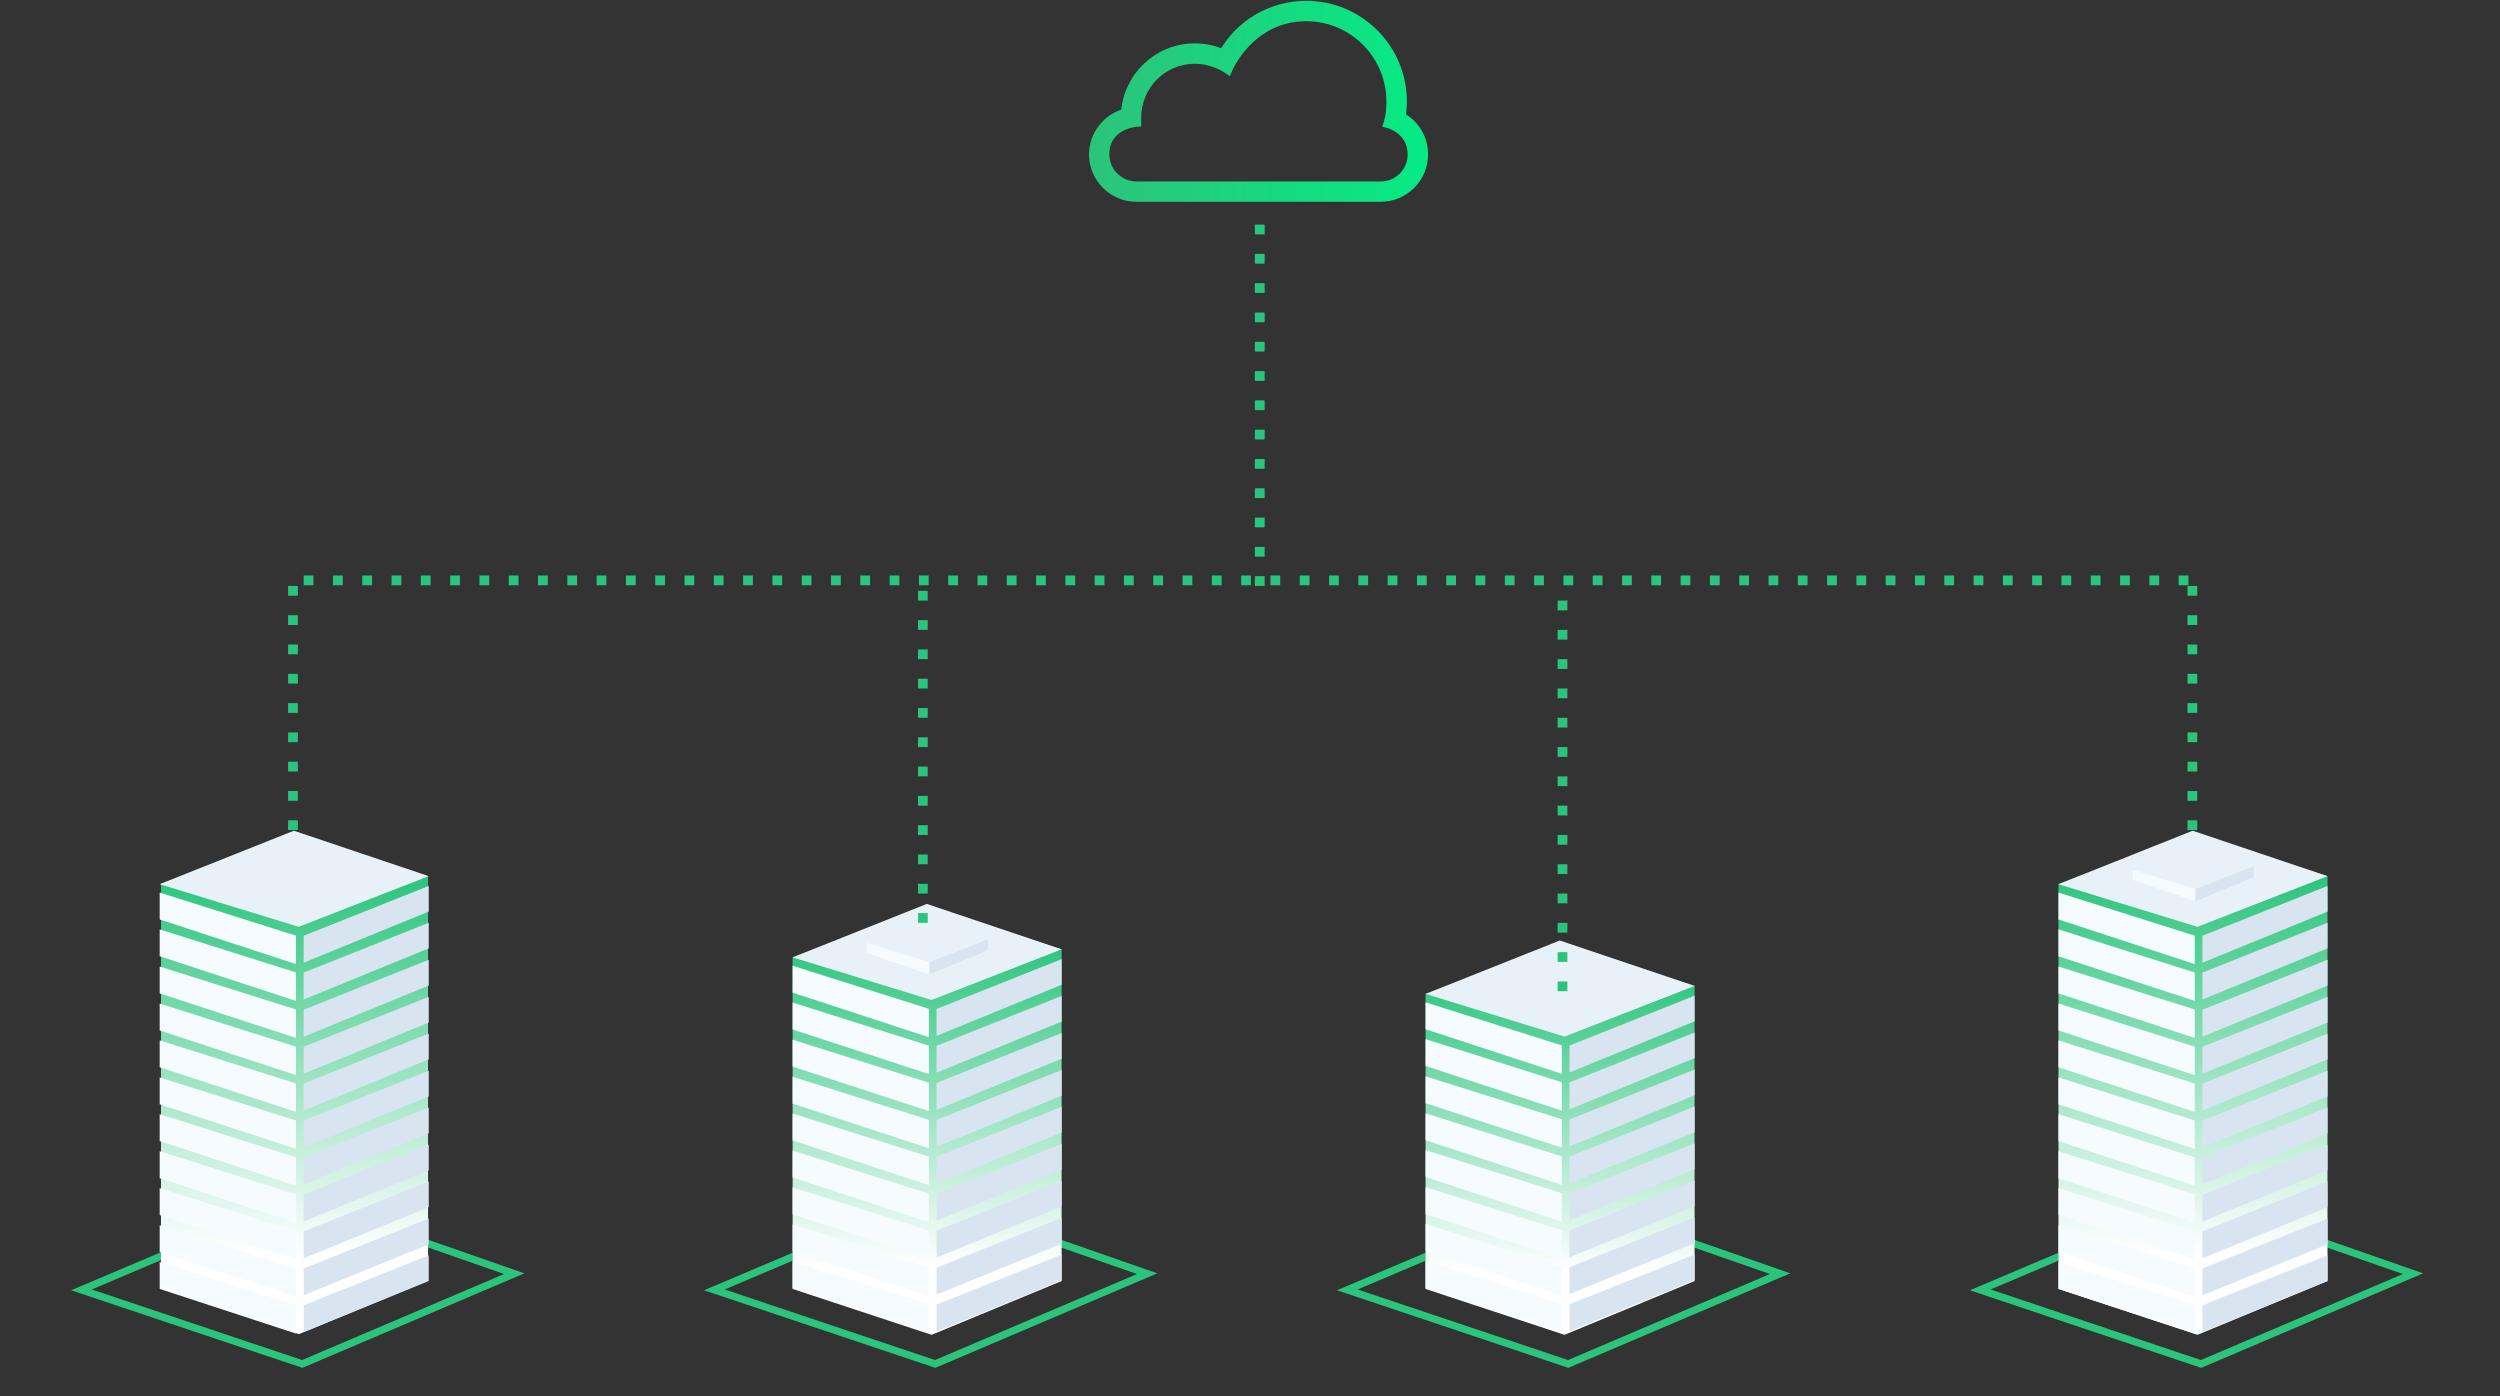 <svg width="512" height="286" viewBox="0 0 512 286" fill="none" xmlns="http://www.w3.org/2000/svg">
<rect x="0" y="0" width="512" height="286" fill="#333333" stroke="none"/>
<path d="M16.676 264.165L61.903 279.336L105.316 260.849L60.996 245.392L16.676 264.165Z" stroke="#2BC47C" stroke-width="1.5" stroke-miterlimit="10" stroke-linecap="round"/>
<path d="M59.962 170.541L32.969 181.031L32.969 263.885L61.217 273.23L87.666 262.272V179.571L59.962 170.541Z" fill="url(#paint0_linear)"/>
<path d="M60.612 267.29V273.11L32.703 263.974V258.464L60.612 267.29Z" fill="#F6FBFF"/>
<path d="M87.806 262.352V257.081L62.188 267.314V272.824L87.806 262.352Z" fill="#D8E5F1"/>
<path d="M60.612 259.752V265.572L32.703 256.436V250.926L60.612 259.752Z" fill="#F6FBFF"/>
<path d="M87.806 254.814V249.542L62.188 259.776V265.286L87.806 254.814Z" fill="#D8E5F1"/>
<path d="M60.612 252.142V257.963L32.703 248.851V243.34L60.612 252.142Z" fill="#F6FBFF"/>
<path d="M87.806 247.229V241.957L62.188 252.19V257.701L87.806 247.229Z" fill="#D8E5F1"/>
<path d="M60.612 244.605V250.425L32.703 241.313V235.779L60.612 244.605Z" fill="#F6FBFF"/>
<path d="M87.806 239.691V234.419L62.188 244.629V250.163L87.806 239.691Z" fill="#D8E5F1"/>
<path d="M60.612 237.019V242.839L32.703 233.703V228.193L60.612 237.019Z" fill="#F6FBFF"/>
<path d="M87.806 232.081V226.833L62.188 237.043V242.553L87.806 232.081Z" fill="#D8E5F1"/>
<path d="M60.612 229.481V235.302L32.703 226.166V220.655L60.612 229.481Z" fill="#F6FBFF"/>
<path d="M87.806 224.544V219.296L62.188 229.505V235.016L87.806 224.544Z" fill="#D8E5F1"/>
<path d="M60.612 221.896V227.716L32.703 218.58V213.07L60.612 221.896Z" fill="#F6FBFF"/>
<path d="M87.806 216.958V211.687L62.188 221.92V227.43L87.806 216.958Z" fill="#D8E5F1"/>
<path d="M60.612 214.358V220.178L32.703 211.042V205.532L60.612 214.358Z" fill="#F6FBFF"/>
<path d="M87.806 209.421V204.149L62.188 214.382V219.892L87.806 209.421Z" fill="#D8E5F1"/>
<path d="M60.612 206.749V212.569L32.703 203.457V197.947L60.612 206.749Z" fill="#F6FBFF"/>
<path d="M87.806 201.835V196.563L62.188 206.797V212.307L87.806 201.835Z" fill="#D8E5F1"/>
<path d="M60.612 199.163V204.984L32.703 195.848V190.337L60.612 199.163Z" fill="#F6FBFF"/>
<path d="M87.806 194.226V188.978L62.188 199.187V204.698L87.806 194.226Z" fill="#D8E5F1"/>
<path d="M60.612 191.626V197.446L32.703 188.31V182.8L60.612 191.626Z" fill="#F6FBFF"/>
<path d="M87.806 186.688V181.44L62.188 191.649V197.16L87.806 186.688Z" fill="#D8E5F1"/>
<path d="M32.703 181.082L61.161 189.813L87.805 179.436L60.183 170.133L32.703 181.082Z" fill="#E9F1F8"/>
<path d="M146.297 264.165L191.524 279.336L234.938 260.849L190.617 245.392L146.297 264.165Z" stroke="#2BC47C" stroke-width="1.5" stroke-miterlimit="10" stroke-linecap="round"/>
<path d="M189.518 185.868L162.324 196.067V263.974L190.782 273.372L217.426 262.352V194.421L189.518 185.868Z" fill="url(#paint1_linear)"/>
<path d="M190.233 267.128V272.948L162.324 263.836V258.326L190.233 267.128Z" fill="#F6FBFF"/>
<path d="M217.428 262.214V256.942L191.809 267.176V272.686L217.428 262.214Z" fill="#D8E5F1"/>
<path d="M190.233 259.59V265.41L162.324 256.298V250.764L190.233 259.59Z" fill="#F6FBFF"/>
<path d="M217.428 254.676V249.404L191.809 259.614V265.148L217.428 254.676Z" fill="#D8E5F1"/>
<path d="M190.233 252.004V257.824L162.324 248.688V243.178L190.233 252.004Z" fill="#F6FBFF"/>
<path d="M217.428 247.067V241.819L191.809 252.028V257.539L217.428 247.067Z" fill="#D8E5F1"/>
<path d="M190.233 244.467V250.287L162.324 241.151V235.641L190.233 244.467Z" fill="#F6FBFF"/>
<path d="M217.428 239.529V234.281L191.809 244.491V250.001L217.428 239.529Z" fill="#D8E5F1"/>
<path d="M190.233 236.881V242.701L162.324 233.565V228.055L190.233 236.881Z" fill="#F6FBFF"/>
<path d="M217.428 231.944V226.672L191.809 236.905V242.415L217.428 231.944Z" fill="#D8E5F1"/>
<path d="M190.233 229.343V235.164L162.324 226.028V220.518L190.233 229.343Z" fill="#F6FBFF"/>
<path d="M217.428 224.406V219.134L191.809 229.368V234.878L217.428 224.406Z" fill="#D8E5F1"/>
<path d="M190.233 221.734V227.554L162.324 218.442V212.932L190.233 221.734Z" fill="#F6FBFF"/>
<path d="M217.428 216.821V211.549L191.809 221.782V227.292L217.428 216.821Z" fill="#D8E5F1"/>
<path d="M190.233 214.149V219.969L162.324 210.833V205.323L190.233 214.149Z" fill="#F6FBFF"/>
<path d="M217.428 209.211V203.963L191.809 214.173V219.683L217.428 209.211Z" fill="#D8E5F1"/>
<path d="M190.233 206.611V212.431L162.324 203.295V197.785L190.233 206.611Z" fill="#F6FBFF"/>
<path d="M217.428 201.673V196.425L191.809 206.635V212.145L217.428 201.673Z" fill="#D8E5F1"/>
<path d="M162.324 196.068L190.782 204.798L217.426 194.422L189.804 185.119L162.324 196.068Z" fill="#E9F1F8"/>
<path d="M177.688 193.014L190.402 196.902L202.281 192.275L189.948 188.124L177.688 193.014Z" fill="#E9F1F8"/>
<path d="M202.325 194.636V192.37L190.398 197.045V199.55L202.325 194.636Z" fill="#D8E5F1"/>
<path d="M190.234 196.998V199.502L177.52 195.185V193.133L190.234 196.998Z" fill="#F6FBFF"/>
<path d="M275.926 264.165L321.153 279.336L364.566 260.849L320.246 245.392L275.926 264.165Z" stroke="#2BC47C" stroke-width="1.5" stroke-miterlimit="10" stroke-linecap="round"/>
<path d="M319.146 193.361L291.953 203.56V263.974L320.411 273.373L347.055 262.352V201.915L319.146 193.361Z" fill="url(#paint2_linear)"/>
<path d="M319.862 267.083V272.904L291.953 263.791V258.257L319.862 267.083Z" fill="#F6FBFF"/>
<path d="M347.056 262.17V256.898L321.438 267.107V272.641L347.056 262.17Z" fill="#D8E5F1"/>
<path d="M319.862 259.498V265.318L291.953 256.182V250.672L319.862 259.498Z" fill="#F6FBFF"/>
<path d="M347.056 254.56V249.312L321.438 259.521V265.032L347.056 254.56Z" fill="#D8E5F1"/>
<path d="M319.862 251.96V257.78L291.953 248.644V243.134L319.862 251.96Z" fill="#F6FBFF"/>
<path d="M347.056 247.022V241.774L321.438 251.984V257.494L347.056 247.022Z" fill="#D8E5F1"/>
<path d="M319.862 244.374V250.195L291.953 241.059V235.548L319.862 244.374Z" fill="#F6FBFF"/>
<path d="M347.056 239.437V234.165L321.438 244.398V249.909L347.056 239.437Z" fill="#D8E5F1"/>
<path d="M319.862 236.837V242.657L291.953 233.521V228.011L319.862 236.837Z" fill="#F6FBFF"/>
<path d="M347.056 231.899V226.627L321.438 236.861V242.371L347.056 231.899Z" fill="#D8E5F1"/>
<path d="M319.862 229.227V235.048L291.953 225.936V220.425L319.862 229.227Z" fill="#F6FBFF"/>
<path d="M347.056 224.314V219.042L321.438 229.275V234.785L347.056 224.314Z" fill="#D8E5F1"/>
<path d="M319.862 221.642V227.463L291.953 218.327V212.816L319.862 221.642Z" fill="#F6FBFF"/>
<path d="M347.056 216.704V211.457L321.438 221.666V227.176L347.056 216.704Z" fill="#D8E5F1"/>
<path d="M319.862 214.104V219.924L291.953 210.788V205.278L319.862 214.104Z" fill="#F6FBFF"/>
<path d="M347.056 209.166V203.918L321.438 214.128V219.638L347.056 209.166Z" fill="#D8E5F1"/>
<path d="M291.953 203.561L320.411 212.291L347.055 201.915L319.433 192.612L291.953 203.561Z" fill="#E9F1F8"/>
<path d="M405.547 264.165L450.774 279.336L494.188 260.849L449.867 245.392L405.547 264.165Z" stroke="#2BC47C" stroke-width="1.5" stroke-miterlimit="10" stroke-linecap="round"/>
<path d="M448.768 170.882L421.574 181.082V263.974L450.032 273.372L476.676 262.352V179.436L448.768 170.882Z" fill="url(#paint3_linear)"/>
<path d="M449.483 267.29V273.11L421.574 263.974V258.464L449.483 267.29Z" fill="#F6FBFF"/>
<path d="M476.678 262.352V257.081L451.059 267.314V272.824L476.678 262.352Z" fill="#D8E5F1"/>
<path d="M449.483 259.752V265.572L421.574 256.436V250.926L449.483 259.752Z" fill="#F6FBFF"/>
<path d="M476.678 254.814V249.542L451.059 259.776V265.286L476.678 254.814Z" fill="#D8E5F1"/>
<path d="M449.483 252.142V257.963L421.574 248.851V243.34L449.483 252.142Z" fill="#F6FBFF"/>
<path d="M476.678 247.229V241.957L451.059 252.19V257.701L476.678 247.229Z" fill="#D8E5F1"/>
<path d="M449.483 244.605V250.425L421.574 241.313V235.779L449.483 244.605Z" fill="#F6FBFF"/>
<path d="M476.678 239.691V234.419L451.059 244.629V250.163L476.678 239.691Z" fill="#D8E5F1"/>
<path d="M449.483 237.019V242.839L421.574 233.703V228.193L449.483 237.019Z" fill="#F6FBFF"/>
<path d="M476.678 232.081V226.833L451.059 237.043V242.553L476.678 232.081Z" fill="#D8E5F1"/>
<path d="M449.483 229.481V235.302L421.574 226.166V220.655L449.483 229.481Z" fill="#F6FBFF"/>
<path d="M476.678 224.544V219.296L451.059 229.505V235.016L476.678 224.544Z" fill="#D8E5F1"/>
<path d="M449.483 221.896V227.716L421.574 218.58V213.07L449.483 221.896Z" fill="#F6FBFF"/>
<path d="M476.678 216.958V211.687L451.059 221.92V227.43L476.678 216.958Z" fill="#D8E5F1"/>
<path d="M449.483 214.358V220.178L421.574 211.042V205.532L449.483 214.358Z" fill="#F6FBFF"/>
<path d="M476.678 209.421V204.149L451.059 214.382V219.892L476.678 209.421Z" fill="#D8E5F1"/>
<path d="M449.483 206.749V212.569L421.574 203.457V197.947L449.483 206.749Z" fill="#F6FBFF"/>
<path d="M476.678 201.835V196.563L451.059 206.797V212.307L476.678 201.835Z" fill="#D8E5F1"/>
<path d="M449.483 199.163V204.984L421.574 195.848V190.337L449.483 199.163Z" fill="#F6FBFF"/>
<path d="M476.678 194.226V188.978L451.059 199.187V204.698L476.678 194.226Z" fill="#D8E5F1"/>
<path d="M449.483 191.626V197.446L421.574 188.31V182.8L449.483 191.626Z" fill="#F6FBFF"/>
<path d="M476.678 186.688V181.44L451.059 191.649V197.16L476.678 186.688Z" fill="#D8E5F1"/>
<path d="M421.574 181.082L450.032 189.813L476.676 179.436L449.054 170.133L421.574 181.082Z" fill="#E9F1F8"/>
<path d="M436.938 178.029L449.652 181.917L461.531 177.289L449.198 173.139L436.938 178.029Z" fill="#E9F1F8"/>
<path d="M461.575 179.651V177.385L449.648 182.06V184.565L461.575 179.651Z" fill="#D8E5F1"/>
<path d="M449.484 182.012V184.517L436.77 180.199V178.148L449.484 182.012Z" fill="#F6FBFF"/>
<path d="M286.859 23.955C287.031 22.893 287.124 21.817 287.124 20.755C287.124 9.961 278.335 1.171 267.54 1.171C260.411 1.171 253.984 4.955 250.506 11.129C248.687 10.306 246.695 9.881 244.69 9.881C237.189 9.881 231.028 15.75 230.577 23.211C226.793 24.181 224.031 27.646 224.031 31.629C224.031 36.422 227.935 40.326 232.728 40.326H282.769C287.562 40.326 291.466 36.422 291.466 31.629C291.479 28.376 289.7 25.455 286.859 23.955ZM282.782 38.161H232.728C229.13 38.161 226.195 35.227 226.195 31.629C226.195 25.415 232.728 24.964 232.728 24.964V24.021C232.728 17.423 238.092 12.059 244.69 12.059C248.594 12.059 251.435 14.077 251.435 14.077C251.435 14.077 255.936 3.349 267.527 3.349C277.126 3.349 284.933 11.156 284.933 20.755C284.933 23.623 284.376 25.243 284.376 25.243C284.376 25.243 289.288 26.517 289.288 31.629C289.302 35.227 286.381 38.161 282.782 38.161Z" fill="url(#paint4_linear)" stroke="url(#paint5_linear)" stroke-width="2"/>
<line x1="62.191" y1="118.859" x2="451.064" y2="118.859" stroke="#2BC47C" stroke-width="2" stroke-dasharray="2 4"/>
<line x1="60" y1="170" x2="60" y2="120" stroke="#2BC47C" stroke-width="2" stroke-dasharray="2 4"/>
<line x1="189" y1="189" x2="189" y2="120" stroke="#2BC47C" stroke-width="2" stroke-dasharray="2 4"/>
<line x1="320" y1="203" x2="320" y2="120" stroke="#2BC47C" stroke-width="2" stroke-dasharray="2 4"/>
<line x1="449" y1="170" x2="449" y2="120" stroke="#2BC47C" stroke-width="2" stroke-dasharray="2 4"/>
<line x1="258" y1="120" x2="258" y2="42" stroke="#2BC47C" stroke-width="2" stroke-dasharray="2 4"/>
<defs>
<linearGradient id="paint0_linear" x1="60.007" y1="179.196" x2="60.007" y2="256.746" gradientUnits="userSpaceOnUse">
<stop stop-color="#2BC47C"/>
<stop offset="1" stop-color="white"/>
</linearGradient>
<linearGradient id="paint1_linear" x1="189.563" y1="192.527" x2="189.563" y2="259.2" gradientUnits="userSpaceOnUse">
<stop stop-color="#2BC47C"/>
<stop offset="1" stop-color="white"/>
</linearGradient>
<linearGradient id="paint2_linear" x1="319.192" y1="199.391" x2="319.192" y2="260.404" gradientUnits="userSpaceOnUse">
<stop stop-color="#2BC47C"/>
<stop offset="1" stop-color="white"/>
</linearGradient>
<linearGradient id="paint3_linear" x1="448.813" y1="178.799" x2="448.813" y2="256.794" gradientUnits="userSpaceOnUse">
<stop stop-color="#2BC47C"/>
<stop offset="1" stop-color="white"/>
</linearGradient>
<linearGradient id="paint4_linear" x1="291.466" y1="20.748" x2="224.031" y2="20.748" gradientUnits="userSpaceOnUse">
<stop stop-color="#06EA84"/>
<stop offset="1" stop-color="#2BC47B"/>
</linearGradient>
<linearGradient id="paint5_linear" x1="291.466" y1="20.748" x2="224.031" y2="20.748" gradientUnits="userSpaceOnUse">
<stop stop-color="#06EA84"/>
<stop offset="1" stop-color="#2BC47B"/>
</linearGradient>
</defs>
</svg>
